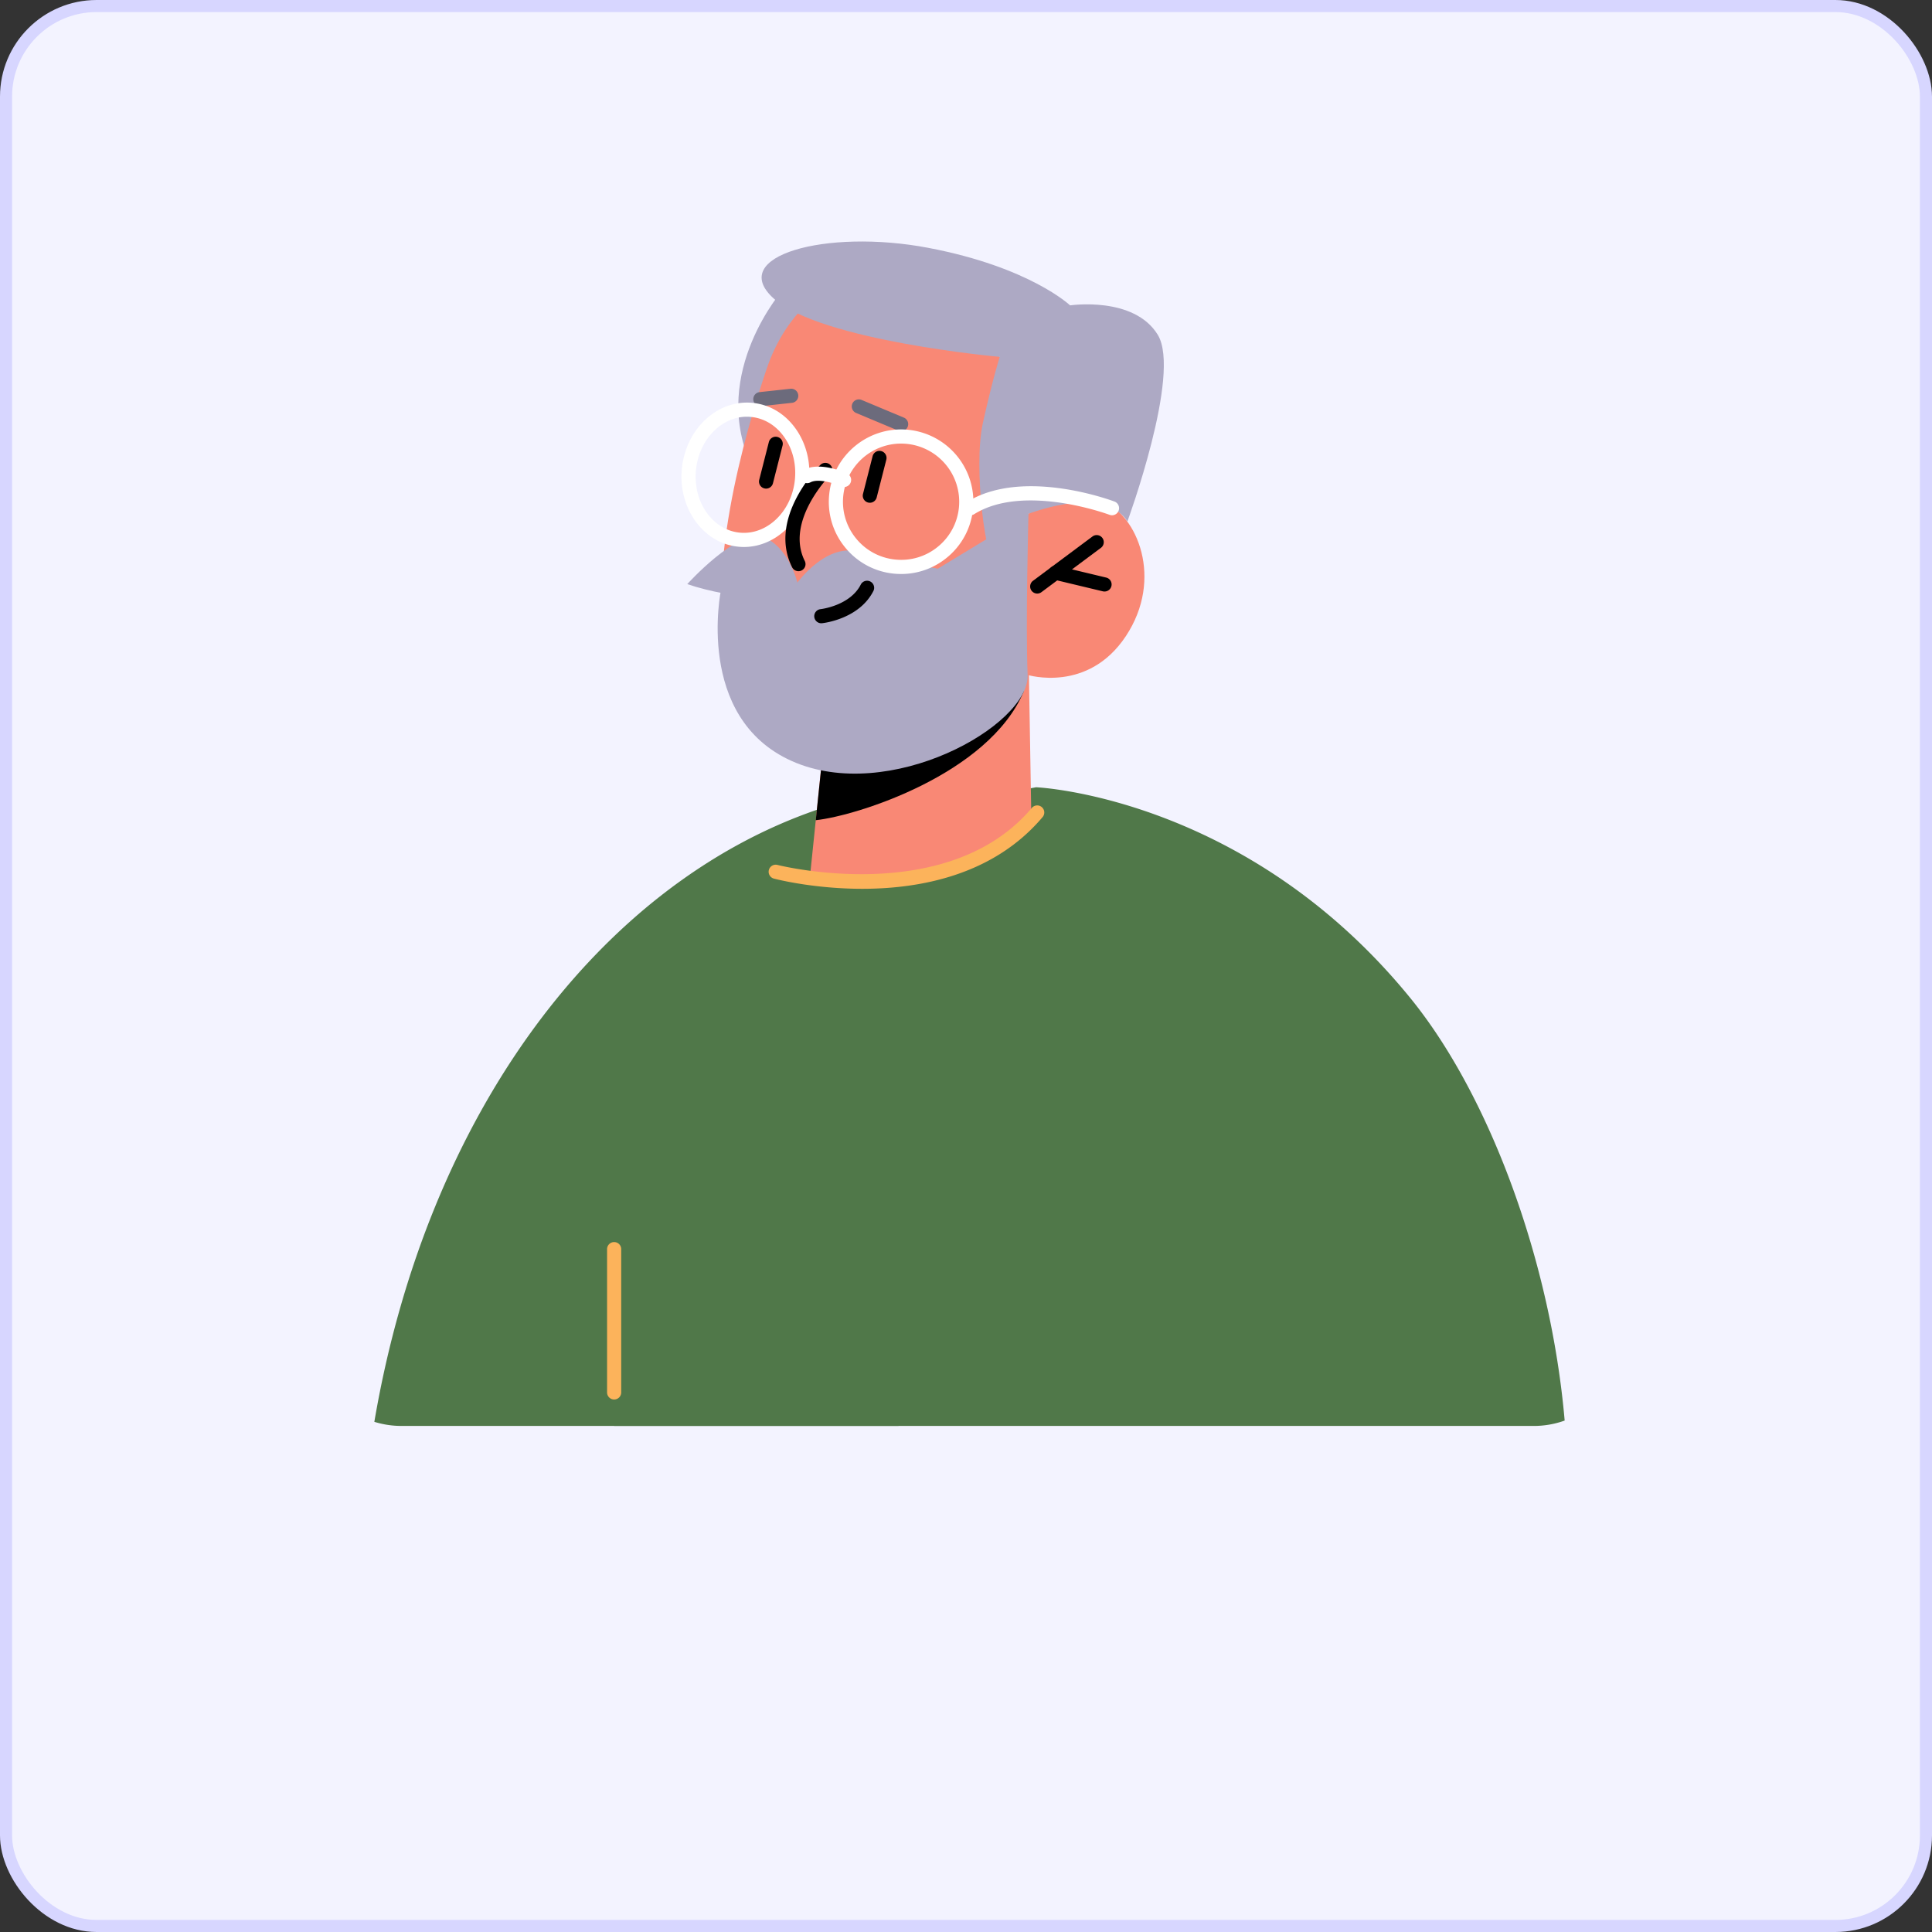 <svg xmlns="http://www.w3.org/2000/svg" width="160" height="160" fill="none"><rect width="100%" height="100%" fill="#333333" stroke="none"/><rect width="159" height="159" x=".5" y=".5" fill="#F3F3FF" rx="7.5"/><rect width="159" height="159" x=".5" y=".5" stroke="#D7D6FF" rx="7.5"/><path fill="#507849" d="M96.383 100.783 74.403 118.09h-41.14a7.59 7.59 0 0 1-2.262-.34c4.37-25.626 18.724-44.468 36.558-50.654 3.809-1.313 7.172-1.184 10.113-.036 14.072 5.46 18.712 33.723 18.712 33.723Z"/><path fill="#507849" d="M129.579 117.645a7.539 7.539 0 0 1-2.578.445h-76.14c1.254-19.369 2.508-34.883 3.48-38.058C56.24 73.762 69 69.357 77.671 67.06c4.652-1.23 8.132-1.863 8.132-1.863s17.4.739 31.016 17.483c6.515 8.014 11.612 21.747 12.76 34.965Z"/><path fill="#ADA9C4" d="M64.861 23.965s-6.045 6.837-2.722 14.376c3.323 7.538 6.886-13.694 6.886-13.694l-4.164-.682Z"/><path fill="#F98875" d="m85.19 54.688.23 13.563s-2.38 3.94-10.304 4.72c-5.902.58-8.002-.721-8.002-.721l.708-6.883.698-6.713 14.275-3.394 2.395-.572Z"/><path fill="#000" d="M82.795 55.26c-.028.372 2.183 1.538 1.972 2.043-2.92 6.827-13.8 10.258-17.208 10.622l.962-9.268 14.274-3.396Z"/><path fill="#F98875" d="M67.437 24.642c-1.862 1.516-3.165 3.602-3.936 5.876-1.773 5.234-5.35 17.456-3.007 24.95 3.045 9.739 11.825 7.915 17.046 5.85 5.22-2.064 7.562-5.424 7.562-5.424s4.993 1.54 8.139-3.215c3.145-4.754.934-10.032-1.926-11.167-2.86-1.136-6.143 1.03-6.143 1.03l2.456-5.163c.003 0-9.882-21.13-20.191-12.737Z"/><path fill="#000" d="M85.897 49.156a.587.587 0 0 1-.35-1.056l4.953-3.69a.587.587 0 0 1 .7.94l-4.952 3.69a.587.587 0 0 1-.35.116Z"/><path fill="#000" d="M91.465 48.986a.55.55 0 0 1-.137-.016l-4.041-.968a.585.585 0 1 1 .273-1.14l4.041.968a.585.585 0 0 1-.136 1.156ZM63.444 40.465a.585.585 0 0 1-.568-.731l.797-3.125a.585.585 0 1 1 1.135.29l-.796 3.124a.585.585 0 0 1-.568.442ZM72.037 41.636a.585.585 0 0 1-.568-.731l.797-3.125a.585.585 0 1 1 1.135.29l-.797 3.124a.585.585 0 0 1-.567.442Z"/><path fill="#6C6B7C" d="M62.953 33.643a.587.587 0 0 1-.063-1.168l2.572-.279a.585.585 0 1 1 .127 1.165l-2.572.279a.584.584 0 0 1-.064.003ZM74.625 35.71a.574.574 0 0 1-.226-.045L70.9 34.2a.584.584 0 1 1 .451-1.08l3.5 1.464a.585.585 0 0 1-.226 1.126Z"/><path fill="#ADA9C4" d="M85.175 42.543s-1.406 5.645-2.49 4.956c-1.082-.688-2.094-8.828-1.287-12.47.807-3.644 1.396-5.475 1.396-5.475s-14.817-1.317-18.723-4.838c-3.905-3.521 4.345-5.793 12.783-4.195 8.438 1.598 11.766 4.769 11.766 4.769s5.286-.789 7.262 2.437c1.976 3.225-2.522 15.479-2.522 15.479s-1.33-3.075-8.185-.663ZM56.917 48.373s4.14-4.584 6.248-3.896c2.107.688 2.873 3.769 2.873 3.769s2.5-3.463 5.259-2.488c2.758.974 8.672 1.335 8.734 2.292.062.957-1.649 1.298-1.649 1.298s-13.921 1.608-21.465-.975Z"/><path fill="#ADA9C4" d="M85.174 42.543s-.248 9.153-.07 13.35c.177 4.196-11.488 10.742-19.546 7.126-8.058-3.615-5.848-14.173-5.848-14.173l7.181.663s1.656-.939 3.538-1.325c1.882-.387 4.39.637 4.39.637l10.355-6.278Z"/><path fill="#000" d="M68.019 51.616a.586.586 0 0 1-.06-1.169c.024-.003 2.452-.284 3.336-2.054a.587.587 0 0 1 1.049.524c-1.175 2.35-4.137 2.682-4.263 2.695a.594.594 0 0 1-.062.004Z"/><path fill="#FCB35B" d="M71.408 73.607c-3.97 0-7.04-.773-7.314-.844a.585.585 0 0 1 .294-1.133c.14.035 14.094 3.534 21.061-4.72a.585.585 0 1 1 .896.755c-4.069 4.82-10.155 5.942-14.937 5.942Z"/><path fill="#fff" d="M61.608 45.299c-.154 0-.311-.008-.468-.024-1.42-.142-2.69-.904-3.572-2.148-.864-1.218-1.253-2.757-1.096-4.333.328-3.284 2.947-5.718 5.856-5.43 1.42.141 2.69.903 3.572 2.147.864 1.219 1.253 2.757 1.096 4.333-.31 3.106-2.677 5.455-5.387 5.455Zm-3.97-6.388c-.13 1.294.186 2.551.885 3.54.683.962 1.654 1.552 2.733 1.66 2.248.223 4.31-1.74 4.573-4.382.13-1.293-.186-2.55-.886-3.538-.683-.964-1.653-1.553-2.732-1.66-2.243-.237-4.31 1.738-4.573 4.38ZM74.637 47.535a5.947 5.947 0 0 1-4.644-2.195 5.945 5.945 0 0 1-1.323-4.385c.326-3.283 3.26-5.685 6.55-5.362a5.993 5.993 0 0 1 5.362 6.55 5.95 5.95 0 0 1-2.165 4.038 5.943 5.943 0 0 1-3.78 1.355Zm-.015-10.8a4.82 4.82 0 0 0-4.787 4.337 4.782 4.782 0 0 0 1.066 3.527 4.781 4.781 0 0 0 3.246 1.74 4.77 4.77 0 0 0 3.527-1.065 4.777 4.777 0 0 0 1.74-3.247 4.818 4.818 0 0 0-4.792-5.291Z"/><path fill="#fff" d="M80.365 42.672a.586.586 0 0 1-.31-1.083c4.611-2.885 11.934-.168 12.243-.052a.586.586 0 0 1-.415 1.097c-.07-.027-7.091-2.63-11.208-.051a.59.59 0 0 1-.31.089Z"/><path fill="#000" d="M66.125 47.304a.586.586 0 0 1-.525-.324c-2.04-4.077 2.167-8.31 2.347-8.488a.586.586 0 0 1 .824.833c-.038.038-3.783 3.815-2.123 7.131a.586.586 0 0 1-.523.848Z"/><path fill="#fff" d="M69.905 40.332a.578.578 0 0 1-.246-.055c-.441-.204-1.86-.703-2.556-.325a.587.587 0 0 1-.563-1.029c1.34-.731 3.385.185 3.613.292a.587.587 0 0 1-.248 1.117Z"/><path fill="#FCB35B" d="M50.861 115.9a.586.586 0 0 1-.586-.586v-11.865a.586.586 0 0 1 1.172 0v11.865a.585.585 0 0 1-.586.586Z"/></svg>